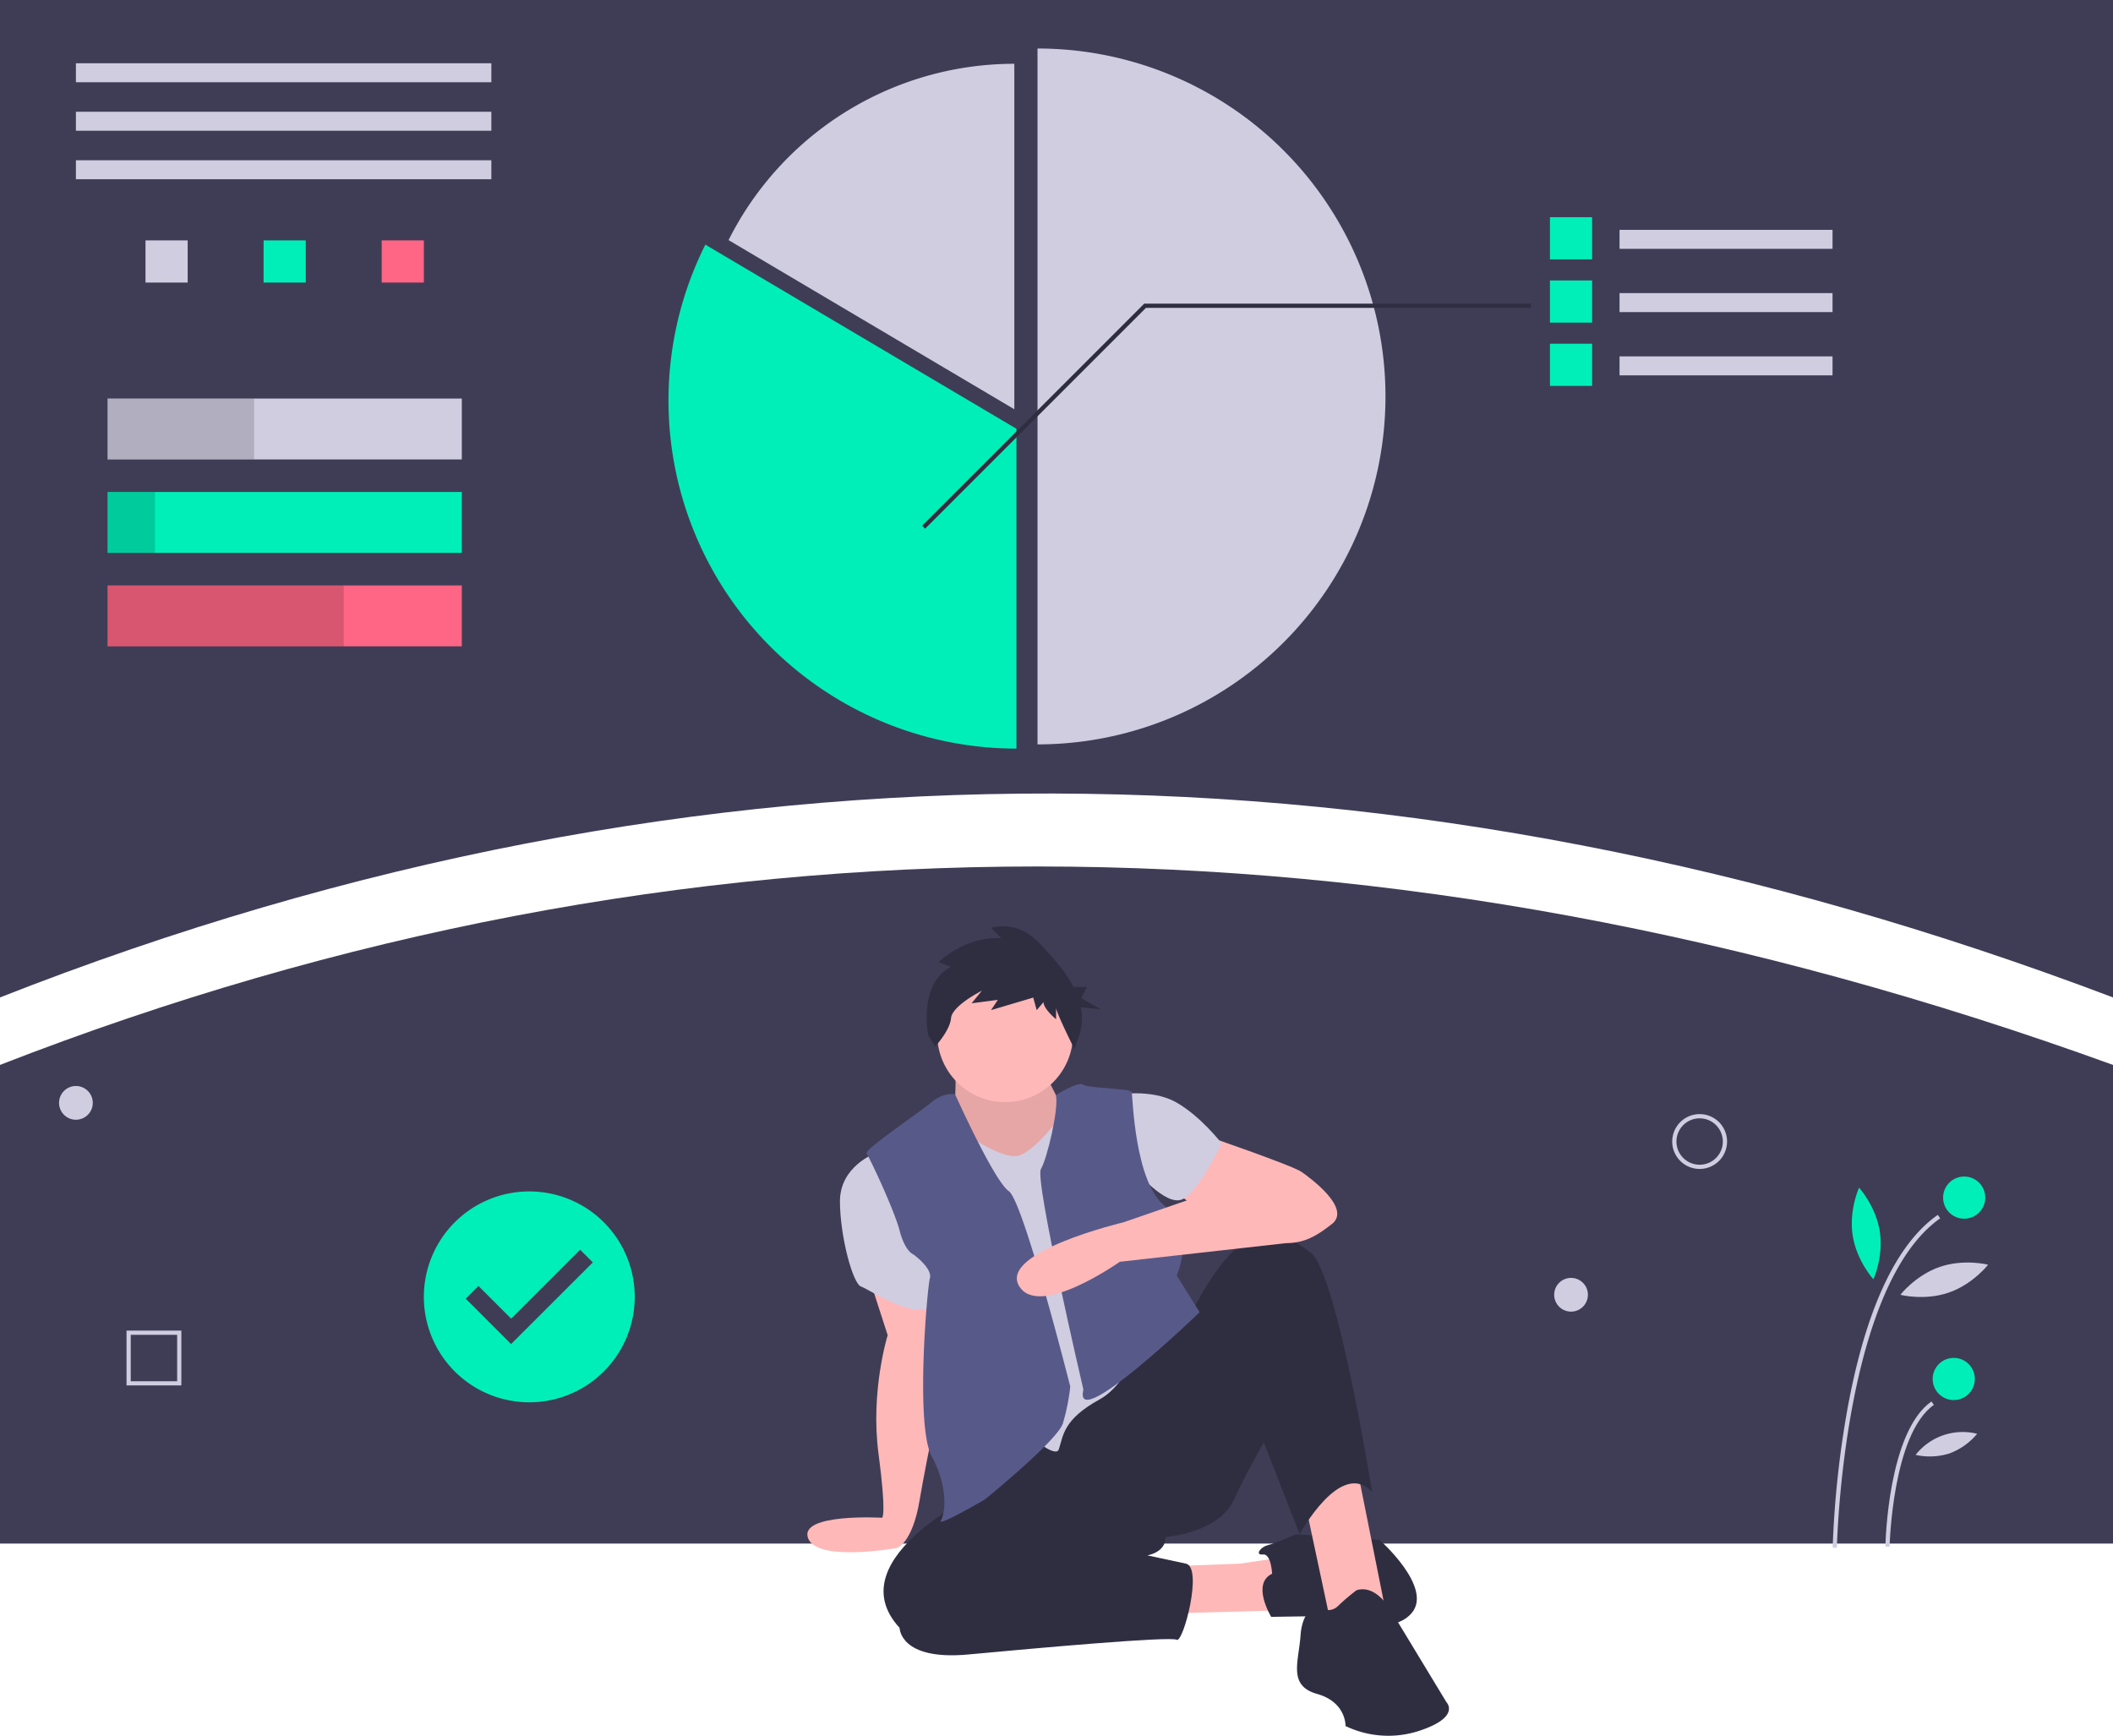 <svg id="ab83d798-7d25-4111-a4e2-42875f6e6704" data-name="Layer 1" xmlns="http://www.w3.org/2000/svg" width="1002" height="823.119" viewBox="0 0 1002 823.119"><title>personal_goals</title><path d="M1101,511.441c-335.922-127.294-669.972-130.563-1002,0v-473H1101Z" transform="translate(-99 -38.441)" fill="#3f3d56"/><rect x="36" y="30" width="197" height="9" fill="#d0cde1"/><rect x="36" y="53" width="197" height="9" fill="#d0cde1"/><rect x="36" y="76" width="197" height="9" fill="#d0cde1"/><rect x="69" y="114" width="20" height="20" fill="#d0cde1"/><rect x="125" y="114" width="20" height="20" fill="#00efb8"/><rect x="181" y="114" width="20" height="20" fill="#ff6584"/><rect x="51" y="189" width="168" height="28.877" fill="#d0cde1"/><rect x="51" y="233.311" width="168" height="28.877" fill="#00efb8"/><rect x="51" y="277.623" width="168" height="28.877" fill="#ff6584"/><rect x="51" y="189" width="69.5" height="28.877" opacity="0.15"/><rect x="51" y="233.311" width="22.5" height="28.877" opacity="0.15"/><rect x="51" y="277.623" width="112" height="28.877" opacity="0.15"/><path d="M591,61.441v330a165,165,0,0,0,0-330Z" transform="translate(-99 -38.441)" fill="#d0cde1"/><path d="M580,68.694a151.567,151.567,0,0,0-135.51,83.609L580,232.517Z" transform="translate(-99 -38.441)" fill="#d0cde1"/><path d="M433.49,154.454A165.046,165.046,0,0,0,581,393.441v-151.67Z" transform="translate(-99 -38.441)" fill="#00efb8"/><rect x="768" y="109" width="101" height="9" fill="#d0cde1"/><rect x="735" y="103" width="20" height="20" fill="#00efb8"/><rect x="768" y="139" width="101" height="9" fill="#d0cde1"/><rect x="735" y="133" width="20" height="20" fill="#00efb8"/><rect x="768" y="169" width="101" height="9" fill="#d0cde1"/><rect x="735" y="163" width="20" height="20" fill="#00efb8"/><polygon points="438.707 250.707 437.293 249.293 542.586 144 726 144 726 146 543.414 146 438.707 250.707" fill="#2f2e41"/><path d="M1101,770.441H99v-227q483-188.205,1002,0Z" transform="translate(-99 -38.441)" fill="#3f3d56"/><path d="M510.803,643.322,519.94,671.603s-8.267,26.541-4.351,56.128,1.74,30.457,1.74,30.457-39.126-2.252-35.21,9.495,42.172,4.863,42.172,4.863,7.347-1.978,10.828-22.863,12.232-61.111,12.232-61.111L539.122,650.597Z" transform="translate(-99 -38.441)" fill="#ffb8b8"/><path d="M513.849,585.453s-16.534,6.091-16.534,22.625,6.091,39.159,10.007,40.464,30.022,19.144,34.808,6.527S513.849,585.453,513.849,585.453Z" transform="translate(-99 -38.441)" fill="#d0cde1"/><polygon points="553.211 742.808 588.019 741.503 614.56 737.587 606.728 763.693 542.333 765.433 553.211 742.808" fill="#ffb8b8"/><path d="M702.247,784.73s-.435-9.572-4.351-9.137-1.305-3.481,2.175-4.351,13.488-5.221,13.488-5.221l39.594,2.611s25.671,22.625,15.229,34.808-37.419,1.305-37.419,1.305l-29.152.435S692.24,789.516,702.247,784.73Z" transform="translate(-99 -38.441)" fill="#2f2e41"/><polygon points="618.911 712.786 631.529 771.96 657.635 766.739 642.842 692.772 627.178 684.505 618.911 712.786" fill="#ffb8b8"/><path d="M567.801,743.83s-73.097,33.068-42.205,66.57c0,0,0,15.664,32.633,12.618s95.722-8.702,98.768-6.962,12.618-34.373,4.351-36.113-18.274-3.916-18.274-3.916,8.702-1.305,8.702-8.702c0,0,24.801-1.74,32.197-17.404s14.358-27.411,14.358-27.411l16.969,43.51s19.58-36.113,34.373-20.015c0,0-16.534-103.989-29.152-113.561s-21.32-12.618-33.068-3.916-22.625,30.892-22.625,30.892Z" transform="translate(-99 -38.441)" fill="#2f2e41"/><path d="M742.277,792.562a98.037,98.037,0,0,0-8.702,7.397c-3.481,3.481-8.267,1.74-8.702,0s-8.267,1.305-9.137,13.923-6.091,23.931,7.832,27.846,13.488,15.229,13.488,15.229a46.934,46.934,0,0,0,35.243,2.176c19.58-6.527,12.618-13.488,12.618-13.488l-26.106-43.075S751.849,789.516,742.277,792.562Z" transform="translate(-99 -38.441)" fill="#2f2e41"/><path d="M670.05,576.751s41.77,14.358,46.121,17.404,23.931,17.404,14.358,24.801S713.125,631.139,694.416,625.483s-39.594-23.06-39.594-23.06Z" transform="translate(-99 -38.441)" fill="#ffb8b8"/><path d="M628.28,557.607s16.534-3.046,28.282,3.481,21.755,19.58,21.755,19.58-10.878,23.06-18.709,26.541-22.19-13.923-22.19-13.923Z" transform="translate(-99 -38.441)" fill="#d0cde1"/><path d="M552.137,544.989s.435,16.969-1.305,18.709,20.885,53.082,45.686,30.457,5.656-31.762,5.656-31.762-9.137-16.969-8.702-18.709-40.464,0-40.464,0Z" transform="translate(-99 -38.441)" fill="#ffb8b8"/><path d="M552.137,544.989s.435,16.969-1.305,18.709,20.885,53.082,45.686,30.457,5.656-31.762,5.656-31.762-9.137-16.969-8.702-18.709-40.464,0-40.464,0Z" transform="translate(-99 -38.441)" opacity="0.1"/><path d="M559.099,577.621s16.534,11.313,23.495,8.702,15.664-13.923,16.534-14.793,45.251,88.326,45.251,88.326-6.527,32.633-23.931,42.205-17.186,17.186-19.362,23.713-30.24-20.667-30.24-20.667l-17.839-75.708V583.278Z" transform="translate(-99 -38.441)" fill="#d0cde1"/><path d="M551.92,557.389s-5.439-1.088-11.095,3.698-32.197,22.625-30.892,24.366,13.053,26.541,15.664,36.549,6.527,11.313,6.527,11.313,9.137,6.527,7.832,11.313-6.962,70.051.87,84.41,6.527,26.976,4.351,30.457,20.885-10.007,20.885-10.007,34.373-27.846,36.984-36.113a97.263,97.263,0,0,0,3.481-17.404S584.335,608.079,577.373,603.292,551.92,557.389,551.92,557.389Z" transform="translate(-99 -38.441)" fill="#575a89"/><path d="M599.72,557.733s10.721-6.653,12.897-4.913,22.625,1.74,23.06,3.481,1.305,43.51,16.099,54.388,5.221,32.633,5.221,32.633l10.878,17.404s-59.173,56.994-55.258,37.419c.218-1.088,0-1.305,0-1.305s-23.06-98.768-20.015-103.989S601.182,563.951,599.72,557.733Z" transform="translate(-99 -38.441)" fill="#575a89"/><path d="M690.935,597.636,631.761,618.086s-58.739,13.923-49.602,30.022,47.861-11.313,47.861-11.313l78.8-8.829S740.101,601.552,690.935,597.636Z" transform="translate(-99 -38.441)" fill="#ffb8b8"/><circle cx="476.633" cy="490.449" r="32.197" fill="#ffb8b8"/><path d="M549.992,496.891l-5.956-2.166s12.453-12.453,29.779-11.37l-4.873-4.873s11.912-4.331,22.741,7.039c5.692,5.977,12.279,13.003,16.385,20.917h6.378l-2.662,5.324,9.317,5.324-9.563-.956a26.866,26.866,0,0,1-.905,13.789l-2.166,5.956s-8.663-17.326-8.663-19.492v5.414s-5.956-4.873-5.956-8.122L590.6,517.466l-1.624-5.956-20.033,5.956,3.249-4.873-12.453,1.624,4.873-5.956s-14.077,7.039-14.619,12.995c-.541,5.956-7.58,13.536-7.58,13.536l-3.249-5.414S534.29,505.013,549.992,496.891Z" transform="translate(-99 -38.441)" fill="#2f2e41"/><path d="M970.067,772.394l-2-.039a463.835,463.835,0,0,1,7.1-66.287c8.648-46.881,23.029-77.67,42.743-91.512l1.148,1.637C973.007,648.526,970.091,771.158,970.067,772.394Z" transform="translate(-99 -38.441)" fill="#d0cde1"/><path d="M995.067,771.915l-2-.039c.043-2.215,1.293-54.414,21.843-68.842l1.148,1.637C996.338,718.517,995.077,771.383,995.067,771.915Z" transform="translate(-99 -38.441)" fill="#d0cde1"/><circle cx="931.436" cy="567.933" r="10" fill="#00efb8"/><circle cx="926.484" cy="653.933" r="10" fill="#00efb8"/><path d="M990.406,622.369c1.879,12.004-3.019,22.741-3.019,22.741s-7.945-8.726-9.825-20.73,3.019-22.741,3.019-22.741S988.527,610.365,990.406,622.369Z" transform="translate(-99 -38.441)" fill="#00efb8"/><path d="M1023.062,651.431c-11.493,3.942-22.904,1.034-22.904,1.034s7.223-9.3,18.716-13.242,22.903-1.034,22.903-1.034S1034.555,647.489,1023.062,651.431Z" transform="translate(-99 -38.441)" fill="#d0cde1"/><path d="M1023.462,727.684a31.134,31.134,0,0,1-16.064.694,28.374,28.374,0,0,1,29.172-10.006A31.134,31.134,0,0,1,1023.462,727.684Z" transform="translate(-99 -38.441)" fill="#d0cde1"/><path d="M904.984,592.776a13,13,0,1,1,13-13A13.014,13.014,0,0,1,904.984,592.776Zm0-24a11,11,0,1,0,11,11A11.012,11.012,0,0,0,904.984,568.776Z" transform="translate(-99 -38.441)" fill="#d0cde1"/><circle cx="745" cy="614" r="8" fill="#d0cde1"/><circle cx="36" cy="523" r="8" fill="#d0cde1"/><path d="M185,695.441H159v-26h26Zm-24-2h22v-22H161Z" transform="translate(-99 -38.441)" fill="#d0cde1"/><path d="M350,603.441a50,50,0,1,0,50,50A50,50,0,0,0,350,603.441Zm-8.625,72.375-21.507-21.507,6.033-6.033,15.495,15.495,32.705-32.705,6.032,6.033Z" transform="translate(-99 -38.441)" fill="#00efb8"/></svg>